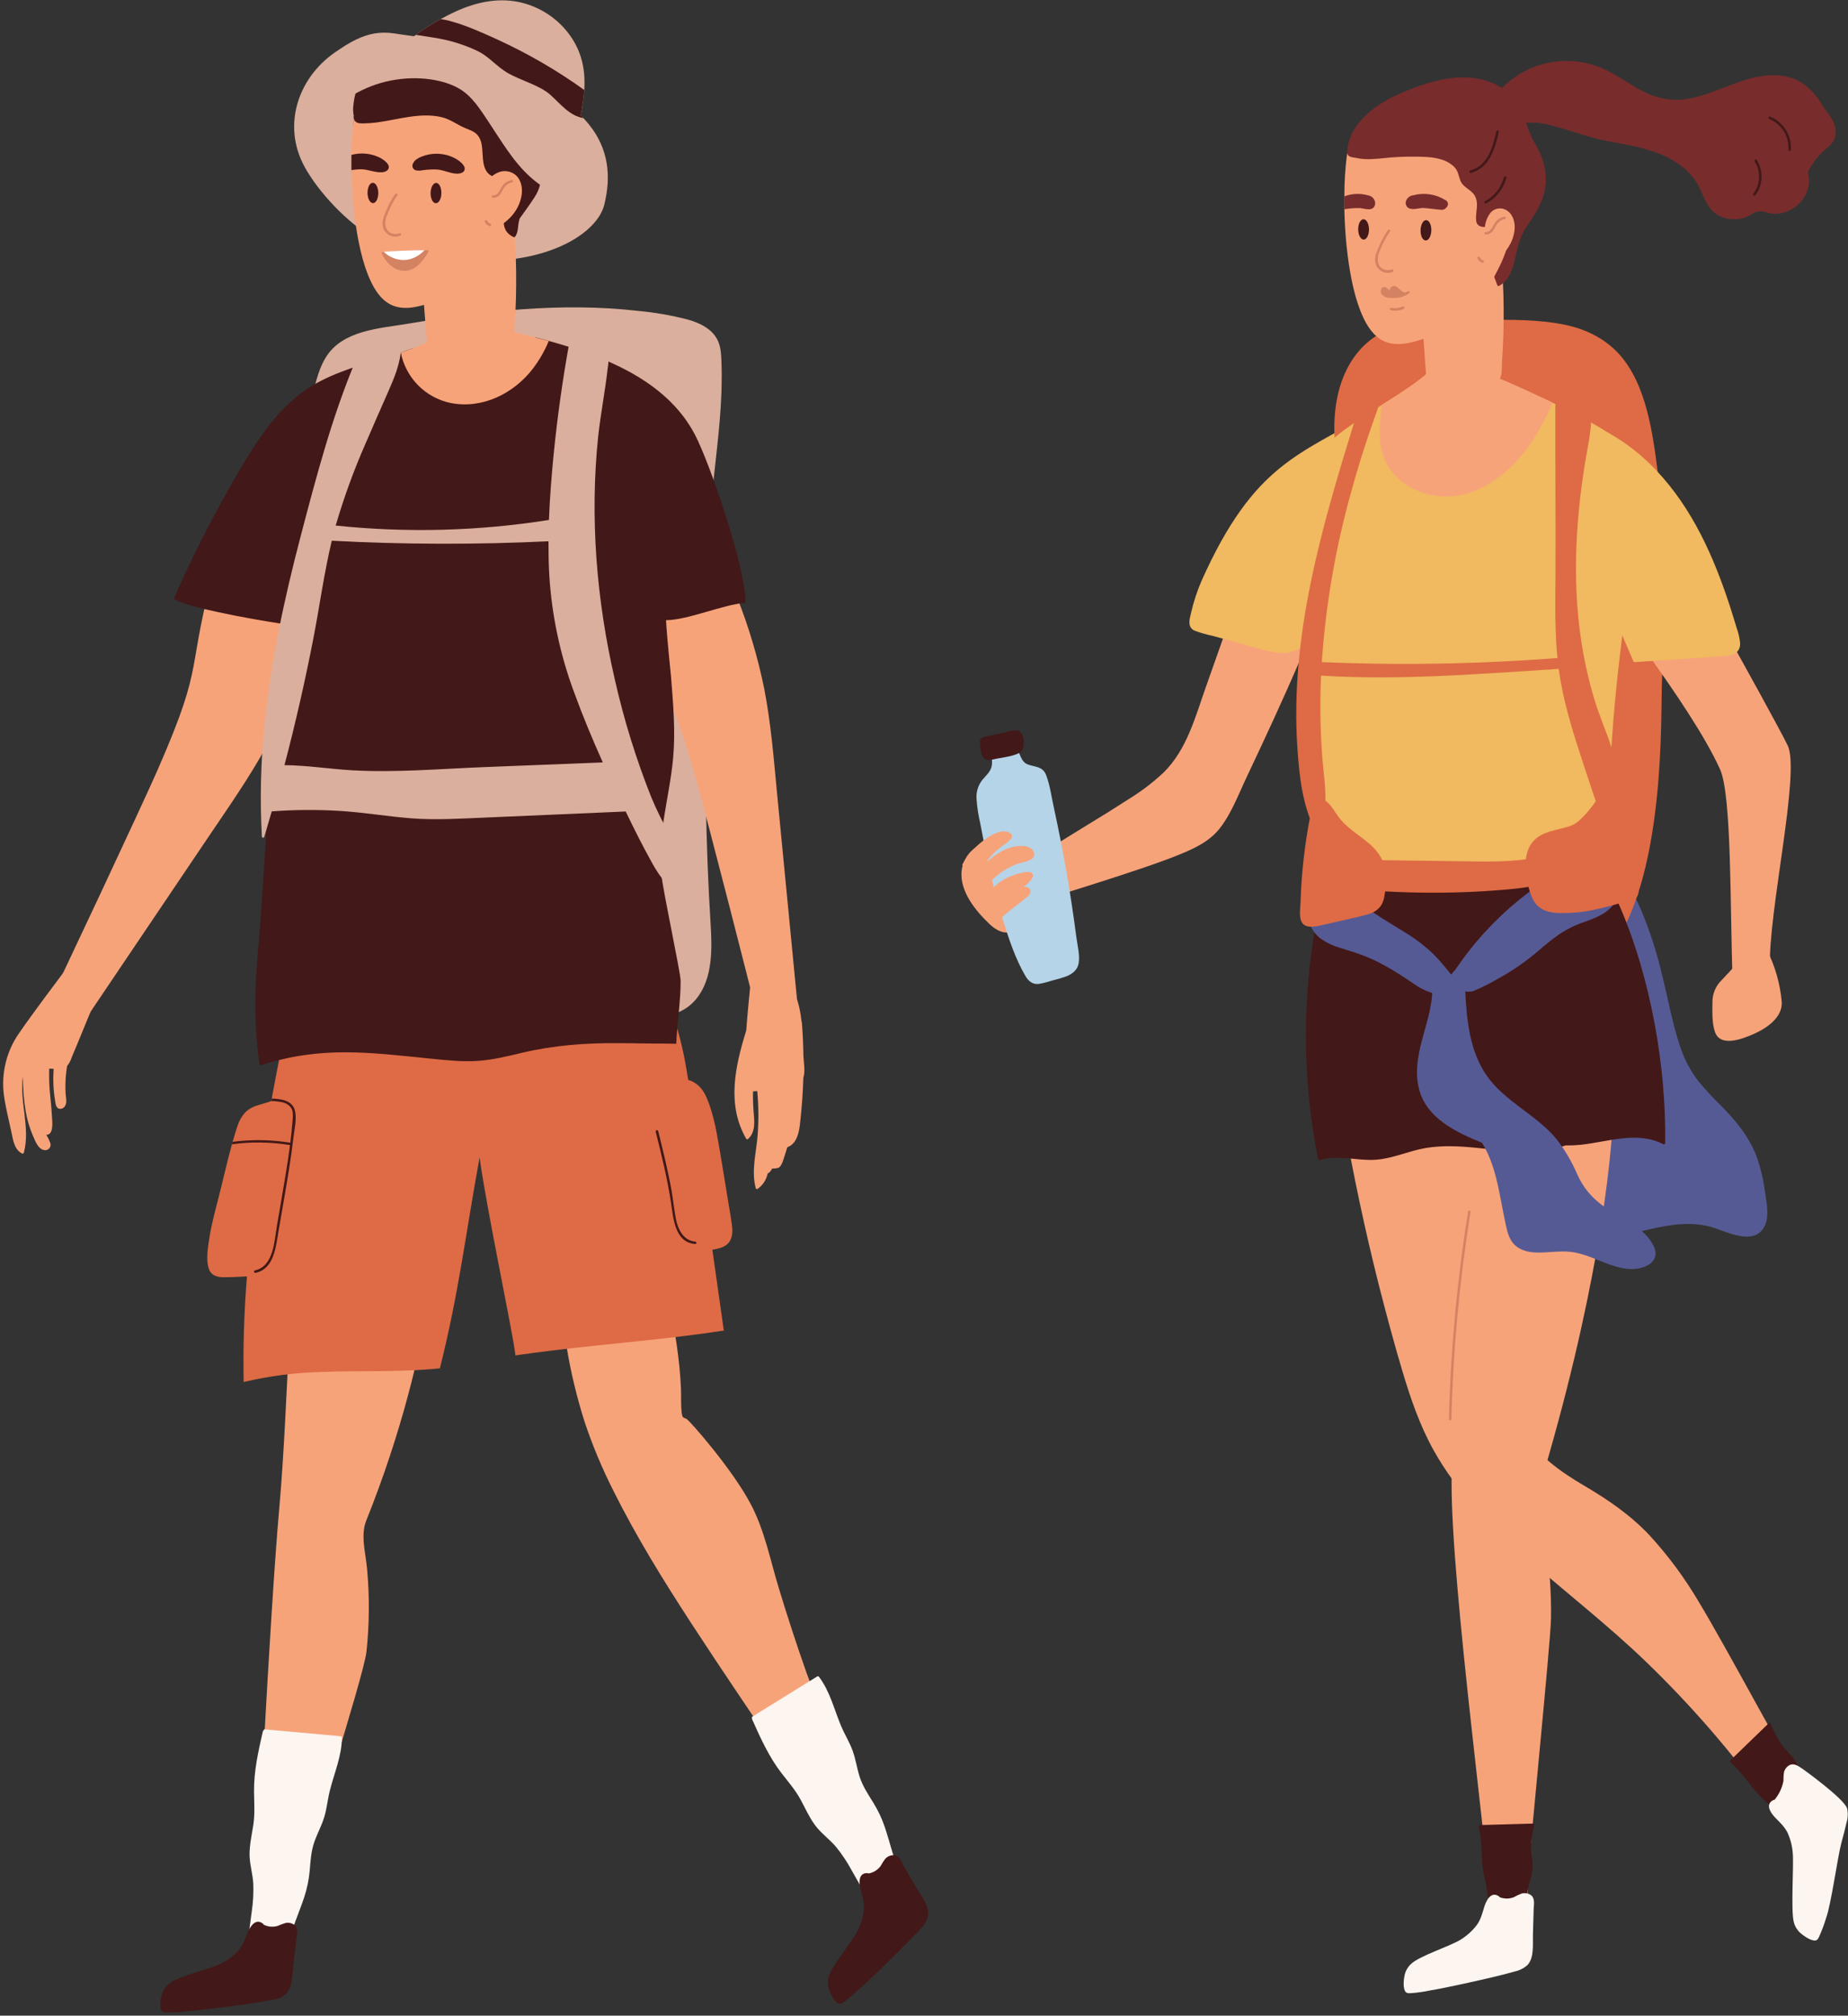 <svg width="266" height="290" viewBox="0 0 266 290" fill="none" xmlns="http://www.w3.org/2000/svg">
<rect x="0" y="0" width="266" height="290" fill="#333333" stroke="none"/>
<g clip-path="url(#clip0)">
<path d="M194.045 76.081C189.786 75.272 187.429 73.692 183.517 71.797C183.623 71.495 183.733 71.19 183.84 70.884C183.914 70.671 183.574 70.579 183.485 70.792L183.187 71.644L182.864 71.488C182.661 71.388 182.48 71.694 182.686 71.797C182.81 71.861 182.938 71.917 183.066 71.978L173.592 98.782C172.062 103.102 170.855 107.82 167.497 111.135C165.92 112.608 164.198 113.916 162.356 115.04C160.376 116.318 158.375 117.566 156.354 118.785C151.778 121.558 151.224 122.122 146.492 124.614C146.453 124.639 146.425 124.678 146.414 124.723C146.403 124.768 146.409 124.815 146.432 124.855C147.068 126.247 145.914 127.844 146.553 129.236C146.879 129.946 147.199 131.295 148.204 131.256C148.789 131.234 148.935 129.981 149.623 129.694C151.09 129.097 163.972 125.313 169.761 122.949C171.941 122.058 174.103 121.061 175.587 119.158C177.294 116.968 178.302 114.188 179.491 111.703C182.076 106.237 184.631 100.756 187.017 95.197C189.676 89.01 192.114 82.73 194.152 76.308C194.168 76.264 194.166 76.215 194.146 76.173C194.126 76.13 194.09 76.097 194.045 76.081V76.081Z" fill="#F7A37A"/>
<path d="M254.08 171.638C253.874 169.995 253.509 168.376 252.99 166.803C251.925 163.726 249.99 161.376 247.736 159.09C246.578 157.968 245.483 156.783 244.456 155.54C243.309 154.053 242.425 152.381 241.843 150.595C240.725 147.287 240.115 143.801 239.273 140.414C238.515 137.127 237.477 133.911 236.171 130.801C235.777 129.91 235.34 129.026 234.872 128.185C235.649 127.159 234.872 125.313 233.693 124.813C232.376 124.245 230.853 124.813 229.614 125.335C227.892 126.101 226.112 126.729 224.29 127.213C220.572 128.118 216.713 128.288 212.93 127.713C209.32 127.173 205.749 126.162 202.075 126.201C199.281 126.229 196.704 126.985 195.685 129.832C195.274 131.119 195.077 132.464 195.1 133.815C195.071 135.64 195.135 137.468 195.235 139.292C195.64 146.731 196.914 154.096 199.033 161.237C199.569 163.041 200.158 164.833 200.808 166.601C201.372 168.152 201.873 169.828 202.789 171.216C204.35 173.633 207.013 174.056 209.697 173.942C211.202 173.878 212.707 173.694 214.219 173.726C215.937 173.787 217.626 174.187 219.189 174.904C221.989 176.118 224.613 177.808 227.708 178.156C234.176 178.866 240.566 174.499 246.955 176.736C249.05 177.446 252.731 179.221 254.055 176.281C254.673 174.879 254.282 173.087 254.08 171.638Z" fill="#565A94"/>
<path d="M202.639 56.131C200.939 57.129 199.217 58.144 197.499 59.191L197.521 58.868C197.521 58.638 197.166 58.641 197.166 58.868L197.134 59.415C187.255 65.45 180.556 66.554 172.974 83.511C172.325 84.999 171.816 86.544 171.451 88.126C171.22 89.095 170.848 90.256 171.987 90.756C172.84 91.062 173.713 91.308 174.6 91.495L177.592 92.322C179.012 92.705 183.339 94.075 184.816 93.962C186.087 93.901 187.282 93.338 188.139 92.396C189.104 91.296 189.559 89.879 190.382 88.676C192.104 86.109 192.633 84.629 194.571 82.286C196.768 79.645 196.562 75.694 196.747 72.475C196.984 68.177 197.227 63.878 197.478 59.578C199.253 58.513 201.028 57.448 202.803 56.405C202.821 56.377 202.831 56.345 202.831 56.312C202.832 56.278 202.823 56.246 202.806 56.217C202.789 56.189 202.765 56.166 202.735 56.151C202.706 56.135 202.672 56.129 202.639 56.131Z" fill="#F1B960"/>
<path d="M238.975 70.898C238.542 67.349 238.155 63.739 237.357 60.249C236.647 57.203 235.582 54.144 233.654 51.659C231.56 48.982 228.582 47.424 225.291 46.735C221.464 45.933 217.435 46 213.548 46.025C211.333 46.044 209.118 46.117 206.903 46.245C204.954 46.355 202.98 46.476 201.092 46.994C197.833 47.885 195.348 50.157 193.85 53.15C192.193 56.469 191.891 60.21 192.132 63.859C192.249 65.634 192.487 67.384 192.743 69.138C191.252 74.214 192.775 80.107 194.273 85.084C195.522 89.24 196.633 93.433 197.503 97.685C198.341 101.768 198.841 105.896 199.566 109.996C200.197 113.546 201.106 117.128 203.016 120.223C204.848 123.183 207.553 125.416 210.492 127.22C212.086 128.199 213.743 129.062 215.412 129.903C217.187 130.791 218.962 131.724 220.854 132.246C224.304 133.183 227.378 132.072 229.7 129.406C232.021 126.74 232.185 136.57 233.771 133.467C239.927 121.398 238.965 100.987 239.256 97.16C239.575 92.9 239.834 88.64 239.863 84.381C239.856 79.872 239.559 75.369 238.975 70.898V70.898Z" fill="#DE6B45"/>
<path d="M232.071 157.766C226.077 158.923 220.09 160.106 214.113 161.315C214.134 160.584 214.156 159.853 214.18 159.122C214.18 158.898 213.825 158.827 213.825 159.054C213.8 159.832 213.779 160.609 213.754 161.39L211.624 161.812C211.408 161.859 211.464 162.21 211.684 162.167L213.729 161.759C213.278 176.143 208.948 198.972 208.937 213.402C208.937 228.623 214.329 267.852 214.741 276.428C214.75 276.476 214.775 276.519 214.813 276.549C214.851 276.579 214.898 276.594 214.947 276.592C216.079 276.432 217.222 276.3 218.347 276.112C218.926 276.016 219.437 275.896 219.7 275.349C220.027 274.678 219.86 273.727 219.867 272.981C219.867 272.009 219.898 271.037 219.959 270.067C220.168 266.184 223.154 236.745 223.25 232.883C223.323 228.941 223.007 225.002 222.306 221.122C221.901 218.794 220.886 216.305 221.546 214.119C229.451 187.939 232.163 167.758 232.273 157.979C232.273 157.876 232.185 157.741 232.071 157.766Z" fill="#F7A37A"/>
<path d="M258.914 255.744C257.931 254.853 248.851 237.618 244.513 230.451C242.49 227.015 240.111 223.803 237.413 220.867C234.659 217.956 231.489 215.783 228.056 213.767C224.506 211.673 221.279 209.401 219.135 205.801C217.19 202.536 216.2 198.794 215.55 195.078C214.812 190.846 215.5 159.459 214.946 154.748C214.666 152.363 211.812 163.367 211.17 161.049C210.683 159.296 210.179 157.031 208.22 156.434C207.212 156.118 206.09 156.143 205.046 156.111C203.736 156.076 202.423 156.083 201.113 156.136C199.074 156.221 197.042 156.417 195.025 156.725C195.575 155.618 196.197 154.542 196.8 153.474C196.823 153.433 196.829 153.386 196.817 153.341C196.805 153.296 196.776 153.257 196.736 153.233C196.696 153.21 196.649 153.203 196.603 153.214C196.558 153.225 196.519 153.253 196.495 153.293C195.831 154.443 195.167 155.597 194.589 156.793C194.195 156.853 193.8 156.91 193.41 156.981C193.183 157.02 193.279 157.364 193.502 157.336C193.8 157.283 194.102 157.237 194.404 157.19C194.351 157.301 194.294 157.411 194.244 157.521C193.978 158.117 193.737 158.72 193.534 159.338L193.492 159.473L193.46 159.285C193.421 159.058 193.08 159.154 193.105 159.377C193.154 159.668 193.208 159.956 193.257 160.247C193.129 160.799 192.894 161.321 192.565 161.784C192.423 161.961 192.672 162.217 192.814 162.036C193.05 161.72 193.244 161.375 193.392 161.01C194.791 169.056 196.489 177.035 198.486 184.946C199.551 189.117 200.666 193.274 201.898 197.395C203.051 201.247 204.365 205.067 206.321 208.592C209.732 214.74 214.748 219.784 219.994 224.378C225.585 229.273 231.453 233.824 236.817 238.978C243.417 245.328 249.424 252.267 254.765 259.709C254.825 259.79 254.967 259.847 255.045 259.748C256.529 257.849 256.742 257.234 258.854 256.07C258.888 256.062 258.92 256.044 258.944 256.019C258.968 255.993 258.985 255.961 258.991 255.927C258.998 255.892 258.994 255.856 258.98 255.824C258.966 255.791 258.944 255.763 258.914 255.744Z" fill="#F7A37A"/>
<path d="M215.87 36.49L204.51 38.489C204.468 37.868 204.425 37.25 204.379 36.632C204.379 36.405 204.024 36.384 204.045 36.632C204.091 37.275 204.138 37.921 204.18 38.563L203.183 38.737C202.973 38.776 203.051 39.121 203.264 39.092L204.208 38.925C204.627 44.918 205.049 50.911 205.472 56.905C205.471 56.931 205.476 56.958 205.487 56.982C205.497 57.006 205.513 57.027 205.533 57.044C205.552 57.062 205.575 57.074 205.601 57.082C205.626 57.089 205.652 57.09 205.678 57.086L213.154 55.389C213.75 55.255 214.347 55.127 214.929 54.985C215.244 54.959 215.544 54.835 215.784 54.63C216.281 54.055 216.139 52.699 216.196 51.982C216.56 46.898 216.517 41.794 216.065 36.718C216.072 36.689 216.072 36.659 216.065 36.631C216.058 36.602 216.044 36.576 216.025 36.554C216.006 36.532 215.982 36.514 215.955 36.503C215.928 36.492 215.899 36.488 215.87 36.49V36.49Z" fill="#F7A37A"/>
<path d="M233.161 130.432C231.247 126.016 223.427 116.943 221.091 116.524C218.415 116.027 215.547 116.62 212.874 116.879L192.64 118.899C192.423 118.92 192.416 119.275 192.64 119.254L192.995 119.218L192.973 119.311C187.69 134.567 186.571 150.956 189.732 166.789C189.738 166.811 189.748 166.832 189.762 166.85C189.776 166.869 189.793 166.884 189.813 166.895C189.833 166.907 189.855 166.915 189.878 166.918C189.9 166.921 189.923 166.919 189.945 166.913C192.604 166.09 195.309 167.041 198.011 166.857C200.495 166.686 202.774 165.579 205.206 165.17C210.069 164.35 214.947 165.731 219.817 165.71C221.699 165.734 223.57 165.424 225.344 164.794C226.026 164.809 226.709 164.783 227.389 164.716C231.368 164.329 235.589 162.657 239.419 164.62C239.446 164.635 239.476 164.642 239.506 164.642C239.537 164.642 239.567 164.633 239.593 164.618C239.62 164.603 239.642 164.581 239.657 164.554C239.673 164.528 239.681 164.498 239.682 164.467C239.852 153.513 237.584 140.616 233.161 130.432Z" fill="#421818"/>
<path d="M235.908 67.569C235.046 65.002 232.965 63.181 230.718 61.775C228.379 60.362 225.961 59.082 223.477 57.942L221.965 57.232C218.784 55.719 215.55 54.315 212.263 53.018C210.847 53.316 209.404 53.465 207.957 53.462C207.418 53.462 206.892 53.43 206.356 53.384L206.388 53.359C206.555 53.203 206.303 52.951 206.136 53.107C204.162 54.949 201.553 56.593 198.895 58.265C195.228 60.576 191.472 62.936 189.164 65.925C187.334 68.294 186.237 71.147 186.009 74.132C185.814 76.262 189.104 100.401 189.764 107.291C190.119 111.025 189.999 114.745 189.843 118.487C189.728 120.295 189.72 122.109 189.818 123.918C189.899 125.036 190.318 125.558 191.475 125.548C195.306 125.523 199.15 125.281 202.984 125.15L214.311 124.752L225.82 124.355C226.689 124.323 227.559 124.305 228.425 124.262C229.013 124.281 229.596 124.146 230.115 123.868C231.034 123.283 231.18 122.094 231.237 121.139C231.592 113.709 231.893 106.304 232.657 98.885C233.42 91.466 234.456 84.029 235.77 76.649C236.292 73.66 236.884 70.48 235.908 67.569Z" fill="#F1B960"/>
<path d="M221.965 57.221C218.784 55.709 215.55 54.304 212.263 53.008C210.847 53.306 209.404 53.455 207.957 53.451C207.418 53.451 206.892 53.419 206.356 53.373L206.388 53.348C206.555 53.192 206.303 52.94 206.136 53.096C204.163 54.939 201.553 56.582 198.895 58.254C198.852 58.588 198.813 58.925 198.777 59.262C198.582 61.144 198.451 63.096 198.912 64.942C199.622 67.782 201.859 69.851 204.567 70.813C211.021 73.11 217.105 68.683 220.541 63.483C221.675 61.716 222.662 59.859 223.491 57.931L221.965 57.221Z" fill="#F7A37A"/>
<path d="M220.836 262.587C220.843 262.561 220.844 262.534 220.839 262.507C220.833 262.48 220.822 262.455 220.806 262.434C220.789 262.412 220.768 262.395 220.744 262.382C220.719 262.37 220.693 262.364 220.665 262.364L213.033 262.577C213.005 262.577 212.976 262.585 212.951 262.599C212.926 262.613 212.905 262.633 212.889 262.657C212.874 262.681 212.864 262.709 212.861 262.738C212.858 262.766 212.863 262.795 212.874 262.822C212.868 262.849 212.868 262.876 212.874 262.903C213.452 265.264 213.072 267.671 213.648 270.003C214.223 272.335 214.336 274.682 214.528 277.046C214.493 277.062 214.464 277.089 214.446 277.122C214.427 277.156 214.421 277.195 214.426 277.233C214.432 277.271 214.449 277.306 214.477 277.333C214.504 277.36 214.54 277.378 214.578 277.383C214.663 277.521 214.933 277.493 214.904 277.301L217.29 276.591C217.9 276.41 218.624 276.293 219.171 275.942C220.236 275.257 219.703 273.812 219.774 272.747C219.884 271.178 220.694 269.698 220.591 268.114C220.538 267.255 220.332 266.425 220.364 265.559C220.432 264.556 220.59 263.562 220.836 262.587V262.587Z" fill="#421818"/>
<path d="M254.857 247.998C254.848 247.973 254.834 247.95 254.814 247.931C254.795 247.913 254.771 247.9 254.745 247.892C254.72 247.885 254.692 247.884 254.666 247.889C254.64 247.895 254.615 247.906 254.595 247.923L249.089 253.248C249.068 253.27 249.052 253.296 249.043 253.324C249.033 253.353 249.029 253.383 249.032 253.413C249.035 253.443 249.045 253.472 249.06 253.498C249.075 253.524 249.096 253.547 249.121 253.564C249.132 253.589 249.149 253.611 249.17 253.628C251.023 255.215 252.195 257.49 254.037 259.066C255.88 260.642 257.371 262.527 258.94 264.391C258.861 264.565 259.05 264.746 259.177 264.639C259.214 264.65 259.254 264.649 259.29 264.636C259.326 264.622 259.358 264.598 259.379 264.566C259.4 264.534 259.411 264.496 259.409 264.457C259.407 264.419 259.393 264.382 259.369 264.352L260.707 262.151C261.116 261.592 261.45 260.982 261.701 260.337C262.056 259.052 260.807 258.207 260.228 257.266C259.358 255.875 259.067 254.072 258.034 252.829C257.474 252.148 256.824 251.59 256.32 250.841C255.753 249.936 255.264 248.985 254.857 247.998V247.998Z" fill="#421818"/>
<path d="M220.428 272.708C220.226 272.548 219.988 272.441 219.735 272.395C219.481 272.349 219.221 272.366 218.976 272.445C218.608 272.587 218.252 272.756 217.911 272.953C217.251 273.214 216.516 273.214 215.855 272.953C215.842 272.913 215.818 272.877 215.785 272.85C214.595 271.991 213.907 273.496 213.637 274.373C213.367 275.25 213.143 276.148 212.607 276.907C211.991 277.728 211.232 278.431 210.367 278.984C208.983 279.928 204.265 281.394 203.073 282.587C202.64 282.999 202.334 283.526 202.192 284.106C202.054 284.717 201.94 285.746 202.192 286.368C202.341 286.723 202.597 286.779 202.952 286.772C203.966 286.705 204.973 286.564 205.966 286.35C208.007 286.027 213.136 284.873 215.131 284.394C216.09 284.167 217.048 283.925 217.996 283.652C218.678 283.509 219.312 283.195 219.838 282.74C220.864 281.693 220.605 279.733 220.648 278.324L220.758 274.614C220.776 274.028 220.967 273.194 220.428 272.708Z" fill="#FDF5F0"/>
<path d="M238.123 179.497C236.852 176.519 233.178 175.177 230.711 173.463C229.083 172.311 227.803 170.734 227.009 168.905C226.233 167.104 225.23 165.41 224.023 163.864C221.095 160.314 216.512 158.465 213.914 154.635C211.542 151.131 211.113 146.779 210.911 142.626C211.311 142.715 211.728 142.693 212.117 142.562C213.217 142.109 214.285 141.581 215.312 140.982C217.537 139.796 219.622 138.363 221.528 136.712C222.478 135.881 223.469 135.099 224.499 134.369C225.688 133.602 226.971 132.99 228.315 132.548C230.197 131.88 232.195 131.011 232.848 128.955C232.855 128.929 232.856 128.902 232.851 128.875C232.846 128.848 232.835 128.823 232.818 128.802C232.802 128.78 232.78 128.763 232.756 128.75C232.732 128.738 232.705 128.732 232.678 128.732C231.181 128.617 229.71 128.281 228.312 127.734C227.574 127.439 226.861 127.082 226.182 126.669C225.713 126.389 225.209 125.878 224.684 125.722C223.775 125.459 222.635 126.566 221.954 127.024C220.857 127.763 219.796 128.551 218.759 129.378C215.178 132.281 212.049 135.701 209.476 139.527C209.244 139.724 209.052 139.966 208.912 140.237C208.067 139.239 207.265 138.203 206.335 137.276C205.038 136.046 203.61 134.964 202.075 134.049C199.338 132.328 196.346 130.762 194.266 128.249C194.312 128.134 194.349 128.015 194.376 127.894C194.384 127.857 194.38 127.817 194.366 127.782C194.351 127.746 194.326 127.716 194.294 127.695C194.331 127.686 194.363 127.665 194.386 127.636C194.41 127.606 194.422 127.57 194.422 127.532C194.408 126.76 194.111 126.019 193.588 125.451C193.064 124.883 192.35 124.527 191.582 124.451C189.967 124.284 188.767 125.59 188.632 127.127C188.586 127.572 188.642 128.022 188.795 128.443C188.948 128.863 189.195 129.244 189.516 129.555C189.285 129.784 189.078 130.035 188.898 130.304C187.833 131.898 188.611 133.854 189.992 134.962C190.916 135.635 191.959 136.129 193.066 136.417C194.379 136.832 195.685 137.234 196.97 137.77C199.434 138.81 201.585 140.254 203.775 141.724C204.507 142.226 205.311 142.611 206.161 142.867C205.902 147.482 203.076 151.926 204.237 156.619C205.302 160.907 209.611 162.895 213.335 164.428C213.639 164.937 213.916 165.46 214.166 165.997C215.11 168.074 215.586 170.325 216.015 172.55C216.214 173.58 216.402 174.613 216.622 175.639C216.828 176.611 217.002 177.666 217.545 178.518C218.276 179.668 219.533 180.101 220.836 180.19C222.586 180.307 224.332 179.906 226.079 180.108C228.045 180.332 229.842 181.276 231.68 181.929C233.217 182.472 234.9 182.866 236.494 182.327C237.797 181.925 238.712 180.878 238.123 179.497ZM193.85 127.72C193.669 127.472 193.495 127.22 193.332 126.953C193.215 126.758 192.906 126.953 193.027 127.131C193.147 127.308 193.3 127.56 193.442 127.766C192.116 127.927 190.863 128.464 189.832 129.314C189.547 129.079 189.323 128.779 189.178 128.439C189.033 128.099 188.973 127.73 189.001 127.362C189.04 126.034 189.977 124.777 191.394 124.823C192.107 124.851 192.783 125.15 193.283 125.66C193.783 126.169 194.07 126.85 194.085 127.564C194.083 127.592 194.089 127.62 194.102 127.645C194.115 127.67 194.135 127.691 194.159 127.706L193.85 127.72Z" fill="#565A94"/>
<path d="M257.704 253.898C257.467 253.997 257.259 254.154 257.097 254.353C256.934 254.552 256.824 254.788 256.774 255.041C256.723 255.43 256.701 255.823 256.71 256.216C256.52 257.227 256.071 258.173 255.408 258.96C255.369 258.946 255.326 258.946 255.287 258.96C253.959 259.584 254.932 260.916 255.585 261.572C256.238 262.229 256.898 262.857 257.31 263.702C257.731 264.638 257.982 265.642 258.052 266.666C258.212 268.338 257.743 274.966 258.212 276.584C258.364 277.162 258.68 277.683 259.121 278.086C259.589 278.501 260.438 279.101 261.098 279.183C261.495 279.236 261.655 279.027 261.808 278.714C262.23 277.794 262.585 276.845 262.873 275.874C263.583 273.929 264.513 267.089 265.056 265.108C265.315 264.156 265.567 263.202 265.784 262.24C265.988 261.574 266.018 260.868 265.872 260.188C265.446 258.768 259.511 254.526 259.511 254.526C259.028 254.228 258.389 253.66 257.704 253.898Z" fill="#FDF5F0"/>
<path d="M229.426 100.394C228.798 98.281 228.287 96.135 227.896 93.965C226.249 84.895 226.697 75.73 228.127 66.71C228.386 65.08 229.121 61.864 229.064 59.511L229.007 59.489C227.304 58.847 225.578 58.247 223.896 57.544C223.828 60.309 223.945 75.84 223.896 83.074C223.86 87.164 223.789 91.267 224.251 95.342C224.687 99.247 225.71 103.053 226.902 106.801C228.322 111.267 229.842 115.704 231.318 120.152C231.325 120.199 231.35 120.242 231.388 120.27C231.426 120.299 231.474 120.311 231.521 120.305C231.568 120.298 231.61 120.273 231.639 120.235C231.668 120.197 231.68 120.149 231.673 120.102C231.879 117.712 232.085 115.323 232.291 112.935C232.483 110.71 232.404 108.718 231.645 106.588C230.885 104.522 230.051 102.499 229.426 100.394Z" fill="#DE6B45"/>
<path d="M194.511 70.686C195.646 66.546 196.974 62.464 198.447 58.432C197.354 59.184 196.208 59.856 195.018 60.444C190.293 75.709 185.65 91.431 186.744 107.571C187.028 111.739 187.482 116.166 189.527 119.886C189.543 119.913 189.565 119.936 189.593 119.951C189.62 119.967 189.651 119.975 189.683 119.975C189.714 119.975 189.745 119.967 189.773 119.951C189.8 119.936 189.823 119.913 189.839 119.886C191.429 116.371 190.595 112.431 190.315 108.739C190.004 104.515 189.968 100.274 190.208 96.045C190.739 87.463 192.181 78.962 194.511 70.686V70.686Z" fill="#DE6B45"/>
<path d="M224.822 94.622C213.019 95.558 201.17 95.759 189.342 95.225V94.668C189.342 94.621 189.323 94.576 189.29 94.542C189.257 94.509 189.212 94.49 189.164 94.49C189.117 94.49 189.072 94.509 189.039 94.542C189.006 94.576 188.987 94.621 188.987 94.668C188.955 94.663 188.922 94.668 188.892 94.68C188.862 94.693 188.836 94.713 188.817 94.739L187.315 96.734C187.226 96.851 187.35 96.99 187.471 97C199.895 98.09 212.394 96.979 224.804 96.205C224.851 96.204 224.896 96.185 224.929 96.152C224.962 96.119 224.981 96.074 224.982 96.028C224.982 95.616 224.982 95.204 225 94.796C224.999 94.749 224.98 94.705 224.946 94.672C224.913 94.64 224.869 94.622 224.822 94.622Z" fill="#DE6B45"/>
<path d="M235.894 126.641C235.924 125.564 235.857 124.486 235.692 123.421C235.406 121.411 234.593 119.513 233.335 117.919L233.186 117.752C232.865 117.81 232.535 117.795 232.221 117.708C231.907 117.62 231.616 117.463 231.372 117.248C230.882 116.84 230.495 115.257 229.898 114.99C229.082 116.172 227.527 118.27 226.164 118.782C224.581 119.378 222.721 119.452 221.319 120.464C220.275 121.213 219.782 122.36 219.629 123.627C216.541 124.049 213.378 123.954 210.261 123.911L198.983 123.758C198.459 122.736 197.714 121.843 196.8 121.146C195.512 120.081 194.049 119.19 192.959 117.901C191.947 116.705 191.301 114.863 189.541 114.738C189.541 114.682 189.566 114.625 189.58 114.568C189.633 114.348 189.289 114.252 189.225 114.476C188.277 118.503 187.652 122.599 187.354 126.726C187.283 127.753 187.231 128.781 187.198 129.811C187.173 130.624 186.985 131.682 187.276 132.463C187.766 133.783 189.495 133.275 190.499 133.045C192.537 132.576 194.592 132.15 196.619 131.625C198.039 131.27 198.958 130.56 199.246 129.076C199.296 128.81 199.342 128.529 199.381 128.245C203.404 128.468 207.442 128.495 211.496 128.327C213.683 128.231 215.87 128.086 218.049 127.862C218.706 127.794 219.359 127.709 220.005 127.596C220.138 128.094 220.302 128.584 220.495 129.062C221.123 130.609 222.376 131.224 223.988 131.341C226.091 131.439 228.198 131.228 230.239 130.712C231.325 130.467 232.401 130.173 233.473 129.86C234.183 129.658 235.355 129.591 235.699 128.87C235.976 128.299 235.88 127.269 235.894 126.641Z" fill="#DE6B45"/>
<path d="M220.995 20.722C220.384 19.701 219.929 18.594 219.647 17.439C219.448 16.556 219.097 15.716 218.61 14.954C217.609 13.532 216.2 12.448 214.57 11.844C210.375 10.204 205.696 11.681 201.759 13.346C197.89 14.979 193.651 18.046 193.896 22.682C193.864 22.697 193.837 22.721 193.819 22.752C193.8 22.783 193.792 22.818 193.794 22.854C193.796 22.89 193.809 22.924 193.832 22.952C193.854 22.98 193.884 23.001 193.918 23.012C193.918 23.076 193.918 23.136 193.935 23.203C193.964 23.427 194.319 23.427 194.29 23.203V23.104C198.972 24.3 203.459 26.679 207.474 29.323C209.579 30.664 211.35 32.468 212.65 34.598C213.86 36.618 214.698 38.83 215.525 41.027C215.533 41.053 215.546 41.077 215.564 41.097C215.582 41.117 215.604 41.133 215.629 41.144C215.654 41.154 215.681 41.158 215.708 41.157C215.735 41.155 215.761 41.147 215.784 41.133C217.158 40.342 217.676 38.904 218.031 37.438C218.227 36.639 218.386 35.83 218.599 35.042C218.941 33.961 219.457 32.943 220.126 32.028C221.326 30.285 222.302 28.617 222.472 26.462C222.639 24.375 222.039 22.497 220.995 20.722Z" fill="#782C2C"/>
<path d="M217.712 32.568C217.379 34.339 216.849 36.068 216.132 37.722C215.34 39.397 214.456 41.026 213.484 42.603C211.954 45.191 208.912 47.3 206.193 48.283C202.782 49.539 199.856 50.413 197.602 47.857C194.816 44.708 193.669 36.892 193.509 30.236C193.509 30.182 193.509 30.129 193.509 30.079C193.509 29.48 193.509 28.89 193.509 28.305V28.234C193.5 26.18 193.632 24.128 193.903 22.092C197.453 20.672 200.535 19.192 204.152 17.918L205.66 17.389L206.527 17.158C206.67 17.187 206.814 17.208 206.96 17.222C209.214 17.41 211.449 17.789 213.64 18.355C215.387 18.83 217.048 19.59 218.741 20.218C218.781 20.655 218.812 21.091 218.834 21.517C219.001 25.248 218.457 28.947 217.712 32.568Z" fill="#F7A37A"/>
<path d="M197.052 32.997C197.052 33.807 196.719 34.467 196.289 34.471C195.86 34.474 195.508 33.821 195.498 33.015C195.487 32.209 195.831 31.546 196.261 31.542C196.69 31.538 197.042 32.188 197.052 32.997Z" fill="#421818"/>
<path d="M206.026 33.157C206.005 33.966 205.643 34.612 205.213 34.602C204.783 34.591 204.453 33.927 204.475 33.118C204.496 32.309 204.858 31.663 205.284 31.673C205.71 31.684 206.044 32.348 206.026 33.157Z" fill="#421818"/>
<path d="M197.94 37.619C197.854 36.838 198.216 36.082 198.525 35.386C198.861 34.581 199.284 33.815 199.785 33.1C199.92 32.919 200.219 33.1 200.084 33.292C199.491 34.139 199.004 35.056 198.635 36.022C198.37 36.539 198.27 37.125 198.348 37.701C198.543 38.67 199.459 39.078 200.375 38.766C200.591 38.691 200.666 39.036 200.453 39.121C200.19 39.228 199.906 39.273 199.623 39.251C199.34 39.23 199.065 39.143 198.822 38.997C198.578 38.852 198.371 38.651 198.218 38.412C198.065 38.173 197.97 37.902 197.94 37.619Z" fill="#D38262"/>
<path d="M249.398 141.579C249.007 130.457 249.284 114.43 247.577 110.67C243.203 101.026 230.537 85.886 230.165 83.273C230.133 83.046 234.329 75.666 236.508 73.603C236.59 73.525 238.109 72.538 238.17 72.631C238.17 72.631 254.836 102.197 257.314 107.241C259.195 111.068 254.474 131.313 254.765 139.236C253.065 140.12 251.023 140.57 249.398 141.579Z" fill="#F7A37A"/>
<path d="M201.926 44.09C201.407 44.327 200.827 44.393 200.268 44.279C200.221 44.269 200.172 44.278 200.132 44.304C200.092 44.331 200.064 44.372 200.054 44.419C200.044 44.466 200.053 44.515 200.079 44.555C200.106 44.596 200.147 44.624 200.194 44.634C200.814 44.764 201.46 44.695 202.04 44.438C202.253 44.336 202.136 43.998 201.926 44.09Z" fill="#D38262"/>
<path d="M220.517 23.711C220.289 22.476 219.565 21.368 218.915 20.317C218.405 19.398 217.706 18.597 216.864 17.967C214.887 16.64 211.894 16.633 209.597 16.721C206.53 16.838 203.637 17.754 200.673 18.464C199.089 18.834 197.482 19.095 195.863 19.245C195.121 20.03 194.514 21.102 193.889 21.965C193.999 22.674 194.716 22.61 195.341 22.745C196.623 23.026 197.943 22.873 199.246 22.745C200.611 22.599 201.984 22.53 203.357 22.54C204.72 22.54 206.136 22.54 207.45 22.941C208.147 23.141 208.787 23.506 209.313 24.006C209.903 24.602 209.927 25.266 210.208 25.99C210.595 26.991 211.766 27.261 212.277 28.159C212.948 29.337 212.313 30.59 212.487 31.822C212.583 32.511 213.25 32.72 213.875 32.639C214.433 32.537 214.955 32.292 215.39 31.929C215.617 32.044 215.823 32.195 216.001 32.376C216.225 32.603 216.399 32.912 216.711 33.065C217.226 33.331 217.758 33.065 218.174 32.738C218.62 32.4 218.954 31.934 219.131 31.403C219.308 30.871 219.319 30.298 219.164 29.76C219.814 29.05 220.105 28.045 220.318 27.122C220.618 26.011 220.686 24.85 220.517 23.711V23.711Z" fill="#782C2C"/>
<path d="M216.672 30.157C216.278 29.967 215.827 29.928 215.407 30.049C214.986 30.171 214.625 30.443 214.393 30.814C213.46 32.234 213.594 33.764 214.297 34.751L213.36 38.081C213.353 38.111 213.355 38.143 213.365 38.173C213.374 38.203 213.392 38.23 213.415 38.251C213.439 38.272 213.467 38.286 213.498 38.293C213.529 38.299 213.561 38.297 213.591 38.287C215.909 37.531 217.851 35.401 218.021 32.898C218.088 31.833 217.701 30.644 216.672 30.157Z" fill="#F7A37A"/>
<path d="M216.505 31.18C216.008 31.281 215.564 31.557 215.252 31.957C214.847 32.475 214.666 33.42 213.832 33.377C213.601 33.377 213.626 33.732 213.853 33.732C214.073 33.735 214.289 33.681 214.482 33.575C214.674 33.469 214.835 33.316 214.95 33.129C215.163 32.834 215.28 32.479 215.504 32.191C215.779 31.843 216.169 31.604 216.605 31.517C216.842 31.464 216.729 31.127 216.505 31.18Z" fill="#D38262"/>
<path d="M213.459 37.449C213.357 37.42 213.263 37.368 213.185 37.296C213.107 37.225 213.046 37.136 213.009 37.037C212.923 36.828 212.586 36.941 212.671 37.154C212.731 37.309 212.827 37.448 212.95 37.56C213.073 37.671 213.221 37.752 213.381 37.797C213.612 37.857 213.679 37.509 213.459 37.449Z" fill="#D38262"/>
<path d="M263.881 17.503C263.546 16.831 263.122 16.207 262.62 15.649C261.293 13.253 259.426 11.265 256.472 10.896C251.95 10.328 247.974 13.094 243.718 14.059C241.422 14.624 239.002 14.365 236.877 13.328C235.031 12.441 233.381 11.198 231.553 10.261C229.975 9.434 228.245 8.939 226.468 8.804C224.692 8.67 222.907 8.9 221.223 9.48C219.38 10.113 217.706 11.159 216.331 12.54C215 13.878 213.676 15.735 211.784 16.182C211.735 16.026 211.697 15.867 211.67 15.706C211.635 15.483 211.294 15.575 211.315 15.799C211.339 15.95 211.374 16.099 211.418 16.246C211.209 16.279 210.998 16.295 210.786 16.292C210.559 16.292 210.559 16.647 210.786 16.647C211.037 16.65 211.288 16.631 211.535 16.59C211.825 17.288 212.333 17.873 212.983 18.257C213.634 18.641 214.391 18.804 215.142 18.72C216.292 18.617 217.353 18.12 218.465 17.847C220.002 17.523 221.595 17.575 223.108 18C225.77 18.649 228.298 19.686 230.995 20.225C233.48 20.719 236.011 21.067 238.393 21.947C240.629 22.774 242.82 24.105 244.137 26.146C245.28 27.921 245.457 30.076 247.537 31.081C248.256 31.43 249.053 31.592 249.851 31.55C250.65 31.508 251.424 31.263 252.102 30.839C252.398 30.624 252.741 30.484 253.103 30.43C253.464 30.376 253.834 30.411 254.179 30.53C254.575 30.658 254.985 30.736 255.4 30.765C256.273 30.783 257.134 30.557 257.885 30.111C259.532 29.164 260.604 27.364 260.349 25.447C260.317 25.209 260.278 24.975 260.235 24.737C260.846 23.51 261.69 22.414 262.72 21.51C263.348 20.985 263.952 20.513 264.14 19.682C264.302 18.947 264.21 18.179 263.881 17.503V17.503Z" fill="#782C2C"/>
<path d="M249.973 90.344C249.664 89.315 249.348 88.289 249.018 87.267C246.714 80.167 243.608 73.167 238.422 67.693C236.371 65.507 233.996 63.651 231.379 62.191C231.24 62.491 231.034 62.755 230.775 62.961C230.323 65.68 229.875 68.402 229.43 71.126C228.997 73.756 228.248 76.571 228.66 79.244C229.071 81.917 230.502 84.452 231.556 86.894C232.739 89.656 233.93 92.416 235.127 95.176C235.142 95.203 235.164 95.226 235.191 95.242C235.218 95.258 235.249 95.265 235.28 95.264C239.593 94.97 243.906 94.693 248.219 94.388C249.444 94.299 250.512 93.933 250.473 92.513C250.399 91.772 250.231 91.043 249.973 90.344V90.344Z" fill="#F1B960"/>
<path d="M211.315 174.308C209.728 184.193 208.806 194.174 208.557 204.183C208.557 204.41 208.912 204.41 208.912 204.183C209.16 194.206 210.078 184.257 211.66 174.404C211.695 174.18 211.351 174.084 211.315 174.308Z" fill="#D38262"/>
<path d="M208.142 28.83C208.121 28.811 208.098 28.795 208.074 28.78C208.062 28.777 208.048 28.777 208.035 28.78C207.351 28.356 206.587 28.076 205.79 27.959C204.993 27.842 204.181 27.889 203.403 28.099C203.185 28.124 202.978 28.207 202.803 28.339C202.628 28.471 202.492 28.648 202.409 28.851C202.333 29.029 202.318 29.226 202.364 29.413C202.411 29.6 202.518 29.767 202.668 29.888C203.194 30.243 204.07 29.984 204.628 29.927C205.086 29.881 207.02 30.168 207.528 30.189C208.156 30.193 208.799 29.334 208.142 28.83Z" fill="#782C2C"/>
<path d="M197.865 28.876C197.792 28.676 197.667 28.5 197.503 28.365C197.339 28.23 197.141 28.142 196.931 28.109C195.799 27.783 194.592 27.836 193.492 28.258V28.329C193.492 28.904 193.492 29.494 193.492 30.104C194.253 29.977 195.024 29.921 195.796 29.937C196.314 29.998 197.137 30.292 197.624 29.937C197.773 29.81 197.877 29.638 197.921 29.447C197.964 29.256 197.945 29.055 197.865 28.876Z" fill="#782C2C"/>
<path d="M152.495 125.707C152.3 124.642 152.051 123.577 151.76 122.548C151.754 122.521 151.741 122.497 151.722 122.477C151.704 122.457 151.68 122.442 151.654 122.434C151.662 122.4 151.66 122.365 151.649 122.332C151.638 122.299 151.618 122.27 151.59 122.248C151.563 122.226 151.531 122.212 151.496 122.208C151.461 122.204 151.426 122.21 151.395 122.225C149.57 123.19 147.909 122.552 146.45 121.309C145.669 120.645 144.82 119.95 143.727 120.077C142.428 120.23 141.086 121.327 140.128 122.157C139.638 122.556 139.233 123.048 138.936 123.605C138.64 124.162 138.458 124.773 138.402 125.402C138.182 128.313 140.433 131.043 142.41 132.928C143.188 133.669 144.217 134.347 145.346 134.12C145.995 133.925 146.591 133.586 147.092 133.13L149.382 131.355L151.807 129.481C152.236 129.151 152.786 128.863 152.847 128.27C152.91 127.482 152.637 126.47 152.495 125.707Z" fill="#F7A37A"/>
<path d="M147.66 130.418C147.486 130.418 147.305 130.418 147.142 130.439C148.505 129.779 149.698 128.814 149.02 127.539C148.601 126.748 147.465 126.79 146.709 126.829H146.613C147.128 126.456 147.976 125.839 147.557 125.125C147.46 124.975 147.33 124.848 147.177 124.754C147.024 124.66 146.852 124.601 146.674 124.582C146.751 124.464 146.802 124.331 146.823 124.192C146.843 124.052 146.834 123.91 146.794 123.775C146.754 123.64 146.685 123.515 146.592 123.409C146.499 123.303 146.384 123.219 146.255 123.162C145.232 122.64 143.692 122.96 142.652 123.269C142.187 123.407 141.735 123.586 141.303 123.805C141.271 123.695 141.235 123.585 141.21 123.471C141.161 123.251 140.82 123.343 140.855 123.567C140.884 123.705 140.926 123.84 140.965 123.975C140.209 124.4 139.522 124.938 138.928 125.569C138.772 125.732 139.02 125.984 139.18 125.818C139.735 125.229 140.373 124.725 141.076 124.323C141.308 124.953 141.591 125.563 141.92 126.148L141.338 126.524C141.303 126.55 141.278 126.588 141.269 126.631C141.26 126.674 141.267 126.719 141.289 126.757C141.311 126.795 141.347 126.823 141.388 126.836C141.43 126.85 141.476 126.847 141.516 126.829C141.718 126.723 141.92 126.623 142.123 126.524C142.41 127.056 142.701 127.589 142.943 128.146C143.688 129.861 143.983 131.724 144.27 133.556C144.284 133.601 144.314 133.64 144.355 133.663C144.396 133.686 144.445 133.692 144.49 133.68C145.489 133.351 146.455 132.931 147.376 132.424C147.859 132.154 148.878 131.696 148.796 130.982C148.771 130.39 148.104 130.418 147.66 130.418Z" fill="#F7A37A"/>
<path d="M252.39 148.781C254.247 147.965 256.622 146.399 256.462 144.11C256.232 141.571 255.532 139.098 254.399 136.815C254.424 136.798 254.445 136.776 254.459 136.749C254.473 136.723 254.48 136.694 254.48 136.664C254.48 136.634 254.473 136.605 254.459 136.578C254.445 136.552 254.424 136.529 254.399 136.513C253.334 135.924 252.27 136.481 251.471 137.223C250.179 138.43 248.986 139.772 247.769 141.06C247.35 141.478 247.02 141.977 246.8 142.526C246.58 143.075 246.473 143.664 246.487 144.255C246.466 145.569 246.419 147.095 246.813 148.355C247.541 150.776 250.818 149.459 252.39 148.781Z" fill="#F7A37A"/>
<path d="M148.051 110.024C146.858 109.645 146.901 108.324 146.233 107.54C145.353 107.696 144.458 107.816 143.564 108.051C143.241 108.132 142.932 108.232 142.623 108.328C142.751 108.836 142.807 109.359 142.79 109.882C142.719 110.947 142.023 111.448 141.388 112.215C140.799 112.969 140.504 113.911 140.557 114.866C140.634 116.055 140.811 117.236 141.086 118.395C141.377 119.95 141.679 121.504 142.002 123.056C142.634 126.094 143.354 129.119 144.277 132.086C145.144 134.877 146.105 137.883 147.596 140.414C148.029 141.153 148.619 141.664 149.517 141.561C150.168 141.446 150.81 141.284 151.437 141.075C152.131 140.914 152.815 140.714 153.486 140.475C154.355 140.12 155.09 139.562 155.26 138.597C155.459 137.418 155.087 136.034 154.934 134.866C154.129 128.64 153.057 122.457 151.718 116.318C151.363 114.753 151.157 113.028 150.585 111.53C150.113 110.301 149.148 110.376 148.051 110.024Z" fill="#B5D4E8"/>
<path d="M146.9 105.331C146.357 104.838 145.516 105.158 144.902 105.296C144.288 105.434 143.731 105.566 143.145 105.704C142.559 105.843 141.885 105.889 141.391 106.137C141.274 106.189 141.178 106.278 141.118 106.391C141.058 106.503 141.038 106.633 141.061 106.758C141.093 107.468 141.143 108.533 141.611 109.055C142.08 109.577 142.928 109.243 143.493 109.144C144.476 108.974 145.672 108.81 146.585 108.391C147.206 108.107 147.348 107.536 147.348 106.89C147.348 106.379 147.305 105.704 146.9 105.331Z" fill="#421818"/>
<path d="M148.821 122.662C148.42 121.458 146.624 121.632 145.683 121.87C144.114 122.271 142.794 123.29 141.651 124.397C142.374 123.367 143.26 122.46 144.274 121.714C144.75 121.359 146.493 120.333 145.208 119.754C144.061 119.236 142.542 120.202 141.658 120.848C140.393 121.792 139.33 122.981 138.534 124.344C138.512 124.381 138.506 124.425 138.517 124.466C138.527 124.507 138.554 124.543 138.591 124.564C138.628 124.586 138.671 124.592 138.713 124.581C138.754 124.571 138.789 124.544 138.811 124.507C138.903 124.348 139.01 124.195 139.109 124.042C139.585 124.639 140.036 125.249 140.476 125.871C140.486 125.906 140.507 125.937 140.536 125.959C140.891 126.463 141.234 126.975 141.566 127.493C141.463 127.624 141.363 127.756 141.264 127.894C141.164 128.032 141.424 128.221 141.541 128.054C142.69 126.449 144.26 125.194 146.077 124.426C146.787 124.124 147.639 124.046 148.324 123.695C148.525 123.62 148.688 123.471 148.781 123.278C148.873 123.086 148.888 122.865 148.821 122.662V122.662Z" fill="#F7A37A"/>
<path d="M147.38 127.571L147.433 127.532C147.813 127.248 149.322 125.988 148.395 125.533C147.976 125.324 147.203 125.533 146.777 125.647C144.912 126.063 143.256 127.129 142.105 128.654C142.073 128.655 142.043 128.667 142.019 128.687C141.995 128.708 141.979 128.736 141.974 128.767C141.974 128.792 141.974 128.821 141.974 128.845C141.903 128.948 141.828 129.048 141.761 129.154C141.693 129.261 141.789 129.385 141.903 129.385C141.863 129.81 141.889 130.239 141.981 130.656C142.055 131.011 142.194 131.646 142.517 131.884C142.639 132.069 142.821 132.207 143.032 132.275C143.242 132.343 143.47 132.338 143.678 132.26C144.07 132.064 144.43 131.808 144.743 131.501L146.29 130.269C146.805 129.861 147.355 129.47 147.838 129.041C147.962 128.961 148.069 128.857 148.153 128.735C148.236 128.613 148.295 128.475 148.324 128.331C148.363 127.752 147.856 127.585 147.38 127.571Z" fill="#F7A37A"/>
<path d="M202.657 41.932C202.657 41.932 202.352 42.046 202.302 42.085C201.653 42.142 201.202 41.02 200.528 41.148C200.38 41.189 200.251 41.276 200.157 41.397C200.064 41.518 200.012 41.666 200.009 41.819C199.761 41.513 199.431 41.212 199.086 41.307C198.87 41.368 198.774 41.662 198.749 41.872C198.732 41.982 198.745 42.096 198.786 42.2C198.827 42.304 198.895 42.395 198.983 42.465C198.995 42.468 199.007 42.468 199.019 42.465C199.374 42.859 200.006 42.876 200.517 42.876C201.357 42.907 202.184 42.658 202.867 42.166C202.898 42.139 202.917 42.1 202.919 42.058C202.921 42.016 202.907 41.976 202.879 41.944C202.852 41.913 202.813 41.895 202.771 41.892C202.729 41.89 202.689 41.904 202.657 41.932V41.932Z" fill="#D38262"/>
<path d="M215.387 18.894C214.883 21.141 214.162 23.864 211.631 24.52C211.584 24.533 211.544 24.563 211.519 24.605C211.495 24.647 211.488 24.697 211.5 24.744C211.512 24.791 211.543 24.831 211.585 24.856C211.626 24.881 211.676 24.888 211.724 24.875C214.389 24.165 215.195 21.379 215.728 19C215.784 18.766 215.44 18.67 215.387 18.894Z" fill="#421818"/>
<path d="M216.48 25.486C216.291 26.224 215.95 26.914 215.477 27.512C215.004 28.109 214.411 28.601 213.736 28.954C213.534 29.064 213.711 29.369 213.914 29.263C214.629 28.885 215.257 28.362 215.758 27.728C216.259 27.093 216.623 26.361 216.824 25.578C216.837 25.532 216.83 25.484 216.807 25.443C216.783 25.402 216.744 25.372 216.698 25.36C216.653 25.348 216.604 25.354 216.563 25.378C216.522 25.401 216.492 25.44 216.48 25.486V25.486Z" fill="#421818"/>
<path d="M254.761 16.771C254.552 16.683 254.46 17.027 254.669 17.126C255.536 17.478 256.27 18.095 256.763 18.89C257.257 19.685 257.486 20.616 257.417 21.549C257.417 21.78 257.772 21.776 257.772 21.549C257.842 20.537 257.588 19.527 257.047 18.668C256.506 17.809 255.705 17.145 254.761 16.771V16.771Z" fill="#421818"/>
<path d="M252.862 23.012C252.838 22.972 252.799 22.944 252.754 22.933C252.709 22.922 252.661 22.929 252.621 22.952C252.581 22.976 252.552 23.015 252.54 23.06C252.528 23.105 252.534 23.152 252.557 23.193C253.009 23.904 253.233 24.736 253.199 25.578C253.165 26.42 252.874 27.232 252.365 27.903C252.234 28.092 252.539 28.258 252.674 28.084C253.215 27.357 253.522 26.483 253.555 25.577C253.589 24.672 253.347 23.777 252.862 23.012V23.012Z" fill="#421818"/>
<path d="M103.845 52.07C103.81 51.055 103.771 50.001 103.348 49.06C102.574 47.338 100.76 46.476 99.039 45.986C96.666 45.369 94.246 44.948 91.804 44.726C80.75 43.459 69.59 44.754 58.674 46.582C54.578 47.267 49.26 47.509 46.867 51.463C45.671 53.444 45.267 55.812 44.737 58.034C44.148 60.604 43.557 63.173 42.963 65.741C42.745 66.215 42.625 66.728 42.608 67.249L40.946 74.484C40.897 74.704 41.237 74.8 41.301 74.576L42.721 68.399C42.876 69.137 43.154 69.844 43.541 70.49C44.823 72.645 46.793 74.221 47.67 76.635C48.546 79.049 48.547 81.679 48.362 84.207C48.163 86.851 47.815 89.489 47.503 92.123C46.166 103.397 44.482 114.62 42.452 125.793C41.933 128.647 41.389 131.495 40.819 134.337C40.581 135.53 40.247 136.733 40.109 137.94C40.016 138.692 40.155 139.36 40.794 139.846C41.433 140.332 42.345 140.425 43.14 140.524C44.546 140.697 45.954 140.852 47.364 140.989C50.13 141.259 52.902 141.472 55.675 141.667C66.679 142.441 77.683 143.045 88.489 145.512C92.394 146.406 97.278 147.255 100.203 143.737C102.652 140.769 102.5 136.389 102.276 132.779C101.566 121.419 101.456 110.06 101.527 98.701C101.563 92.968 101.559 87.228 101.747 81.498C101.935 75.769 102.589 70.178 103.203 64.516C103.504 61.765 103.76 59.003 103.852 56.234C103.891 54.836 103.898 53.451 103.845 52.07Z" fill="#DBAF9D"/>
<path d="M84.783 17.921C84.527 17.609 84.264 17.3 83.987 17.006C83.853 16.86 83.718 16.718 83.579 16.579C83.725 15.933 83.814 15.277 83.913 14.62C84.002 14.038 84.062 13.477 84.098 12.944C84.318 9.515 83.48 7.034 81.904 4.904C80.135 2.536 77.562 0.895 74.669 0.289C71.475 -0.371 68.28 0.392 65.397 1.741C64.73 2.05 64.073 2.391 63.431 2.75C62.408 3.317 61.414 3.942 60.453 4.595C60.161 4.794 59.881 5 59.6 5.213L58.976 5.128L58.656 5.085C56.125 4.794 53.687 3.733 48.77 7.165C42.98 10.822 40.495 17.911 43.857 24.027C45.866 27.683 50.012 32.05 53.562 34.087C57.751 36.49 64.212 37.403 69.061 37.516C79 37.754 85.951 33.587 86.98 29.451C88.01 25.316 87.573 21.368 84.783 17.921Z" fill="#DBAF9D"/>
<path d="M127.963 264.859C124.253 256.851 119.035 249.01 116.096 240.689C114.654 236.599 113.307 232.479 112.052 228.328C110.86 224.377 110.057 220.246 108.148 216.568C105.506 211.442 99.198 204.318 98.822 204.144C98.29 203.92 98.208 203.92 98.13 203.306C97.985 202.184 98.066 200.981 98.02 199.848C97.665 191.07 94.978 182.312 93.501 173.651C93.146 171.581 92.947 169.128 91.634 167.393C90.484 165.877 91.037 167.059 89.933 167.868C86.508 170.367 82.764 172.397 78.801 173.903C78.638 172.795 78.471 171.689 78.301 170.584C78.265 170.36 77.921 170.453 77.946 170.68C78.12 171.794 78.301 172.909 78.457 174.027C78.134 174.148 77.811 174.272 77.488 174.382C77.271 174.457 77.364 174.801 77.58 174.737C77.893 174.627 78.201 174.514 78.51 174.382C79.483 180.857 80.417 187.342 81.56 193.789C82.17 197.477 83.047 201.115 84.183 204.676C85.317 208.036 86.689 211.31 88.29 214.474C91.606 221.129 95.542 227.473 99.6 233.696C103.817 240.163 108.165 246.542 112.468 252.95L119.738 263.77L121.601 266.549C121.889 266.975 122.233 267.777 122.819 267.88C123.504 268.001 124.338 267.22 124.871 266.9L127.874 265.072C127.911 265.052 127.939 265.02 127.955 264.981C127.972 264.943 127.974 264.9 127.963 264.859V264.859Z" fill="#F7A37A"/>
<path d="M48.071 78.311L31.791 79.791C32.097 78.694 32.402 77.593 32.697 76.493C32.709 76.446 32.703 76.396 32.678 76.353C32.654 76.311 32.614 76.28 32.567 76.268C32.52 76.255 32.47 76.261 32.427 76.286C32.385 76.31 32.354 76.35 32.342 76.397C32.033 77.544 31.72 78.683 31.401 79.826L30.474 79.912C30.247 79.912 30.247 80.266 30.474 80.266L31.298 80.188C26.463 97.472 29.86 94.388 22.665 110.82C20.474 115.821 8.746 140.812 6.336 145.714C6.321 145.741 6.314 145.772 6.315 145.803C6.315 145.833 6.323 145.864 6.339 145.89C6.354 145.917 6.376 145.94 6.402 145.956C6.428 145.973 6.458 145.982 6.488 145.984L12.221 146.626C12.252 146.626 12.283 146.618 12.309 146.602C12.336 146.587 12.358 146.564 12.374 146.538C18.29 137.781 24.207 129.012 30.123 120.23C32.981 115.999 35.93 111.803 38.376 107.312C40.571 103.204 42.391 98.907 43.815 94.473C45.547 89.237 46.889 83.884 48.223 78.538C48.23 78.513 48.231 78.486 48.227 78.461C48.223 78.435 48.213 78.411 48.199 78.389C48.184 78.368 48.166 78.35 48.143 78.336C48.121 78.322 48.096 78.314 48.071 78.311Z" fill="#F7A37A"/>
<path d="M99.018 70.653L87.403 82.158C86.941 81.115 86.474 80.075 86 79.038C85.979 78.998 85.944 78.968 85.901 78.953C85.859 78.938 85.812 78.94 85.771 78.959C85.729 78.978 85.697 79.011 85.68 79.053C85.662 79.095 85.662 79.141 85.677 79.184C86.167 80.26 86.654 81.341 87.136 82.424L86.472 83.078C86.313 83.237 86.537 83.514 86.7 83.351L87.289 82.769C94.559 99.176 95.212 94.629 100.125 111.877C101.62 117.127 108.478 143.868 109.749 149.175C109.755 149.205 109.769 149.234 109.789 149.257C109.809 149.281 109.835 149.299 109.864 149.31C109.893 149.321 109.924 149.324 109.955 149.32C109.986 149.316 110.015 149.304 110.04 149.285L114.867 146.129C114.891 146.11 114.91 146.085 114.921 146.056C114.932 146.027 114.936 145.996 114.931 145.966C113.911 135.437 112.891 124.906 111.871 114.373C111.382 109.293 110.988 104.178 110.015 99.158C109.092 94.592 107.76 90.118 106.036 85.79C104.041 80.65 101.666 75.669 99.291 70.696C99.277 70.674 99.259 70.654 99.237 70.64C99.215 70.625 99.19 70.615 99.164 70.611C99.138 70.607 99.112 70.609 99.086 70.616C99.061 70.624 99.037 70.636 99.018 70.653Z" fill="#F7A37A"/>
<path d="M81.375 19.884L81.46 19.785C81.492 19.693 81.524 19.604 81.552 19.515C82.426 16.7 80.487 14.407 78.826 12.125C78.606 11.917 78.399 11.696 78.205 11.464C77.016 10.009 75.837 8.752 74.151 7.872C72.657 7.104 71.026 6.637 69.352 6.498C67.499 6.364 65.637 6.579 63.864 7.134C62.723 7.44 61.545 7.586 60.364 7.567C59.396 7.598 58.449 7.86 57.602 8.33C55.828 9.298 54.296 10.656 53.123 12.303C51.95 13.949 51.165 15.839 50.829 17.833C50.823 17.864 50.825 17.896 50.835 17.925C50.845 17.955 50.862 17.982 50.885 18.004C50.908 18.026 50.936 18.041 50.967 18.049C50.997 18.057 51.029 18.057 51.06 18.049C55.788 19.824 61.042 18.944 65.916 19.824C67.116 20.015 68.268 20.434 69.309 21.059C70.467 21.794 70.924 22.834 71.439 24.038C71.716 24.67 71.993 25.383 72.742 25.511C72.841 25.529 72.94 25.542 73.04 25.55C72.731 28.479 72.803 31.436 73.257 34.346C73.269 34.391 73.299 34.43 73.339 34.453C73.38 34.476 73.428 34.483 73.473 34.471C74.393 34.197 74.51 33.335 74.588 32.497C74.626 32.136 74.697 31.78 74.801 31.432C75.532 30.431 76.26 29.426 76.931 28.393C77.35 27.766 77.643 27.063 77.793 26.324C77.981 25.404 78.056 24.482 78.581 23.676C79.355 22.486 80.573 21.666 81.166 20.349C81.243 20.198 81.313 20.043 81.375 19.884V19.884Z" fill="#421818"/>
<path d="M117.618 241.2L108.296 246.972C108.276 246.983 108.259 246.998 108.246 247.017C108.233 247.036 108.224 247.058 108.221 247.08C108.217 247.103 108.219 247.126 108.226 247.148C108.233 247.17 108.245 247.19 108.261 247.206C108.247 247.23 108.239 247.258 108.239 247.286C108.239 247.314 108.247 247.342 108.261 247.366C109.461 250.046 110.679 252.762 112.485 255.101C113.462 256.361 114.484 257.525 115.247 258.935C115.911 260.166 116.482 261.462 117.317 262.594C118.151 263.727 119.379 264.593 120.316 265.693C121.179 266.747 121.938 267.881 122.584 269.08C123.937 271.448 125.176 273.911 127.306 275.69C127.48 275.835 127.7 275.555 127.522 275.409C126.934 274.911 126.396 274.356 125.918 273.752C127.297 272.649 128.608 271.464 129.844 270.202C129.863 270.178 129.876 270.149 129.88 270.118C129.884 270.088 129.88 270.056 129.869 270.028C128.626 267.759 128.165 265.214 127.331 262.79C126.922 261.596 126.38 260.451 125.715 259.378C124.966 258.164 124.175 256.996 123.738 255.626C123.351 254.409 123.174 253.141 122.744 251.924C122.315 250.706 121.583 249.553 121.072 248.335C120.061 245.928 119.471 243.344 117.877 241.235C117.863 241.216 117.845 241.199 117.824 241.186C117.803 241.174 117.78 241.166 117.755 241.162C117.731 241.159 117.707 241.161 117.683 241.167C117.659 241.174 117.637 241.185 117.618 241.2V241.2Z" fill="#FDF5F0"/>
<path d="M128.772 266.918C128.517 266.889 128.258 266.923 128.019 267.017C127.781 267.111 127.568 267.263 127.402 267.458C127.166 267.773 126.955 268.105 126.77 268.452C126.351 269.025 125.728 269.415 125.03 269.542C124.997 269.514 124.956 269.498 124.913 269.495C123.451 269.389 123.664 271.032 123.894 271.92C124.125 272.807 124.413 273.695 124.359 274.618C124.271 275.64 123.999 276.638 123.557 277.564C122.879 279.098 119.652 282.832 119.266 284.476C119.116 285.053 119.135 285.662 119.322 286.229C119.528 286.818 119.975 287.756 120.511 288.153C120.831 288.391 121.072 288.288 121.37 288.096C122.195 287.503 122.975 286.852 123.706 286.148C125.265 284.792 129.013 281.103 130.451 279.644C131.143 278.934 131.832 278.224 132.489 277.514C132.987 277.031 133.353 276.429 133.553 275.764C133.873 274.344 132.62 272.807 131.91 271.59L130.043 268.395C129.78 267.855 129.503 267.046 128.772 266.918Z" fill="#421818"/>
<path d="M73.704 31.219C69.92 31.9 64.361 32.586 60.57 33.267L60.431 31.41C60.413 31.187 60.076 31.166 60.097 31.41C60.144 32.057 60.193 32.699 60.243 33.345L59.245 33.523C59.032 33.562 59.114 33.91 59.327 33.878L60.268 33.707C60.72 39.697 61.169 45.687 61.617 51.676C61.616 51.703 61.621 51.73 61.632 51.754C61.642 51.779 61.658 51.8 61.678 51.818C61.698 51.836 61.722 51.849 61.747 51.856C61.773 51.863 61.8 51.865 61.826 51.861C64.311 51.282 68.571 50.707 71.056 50.129C71.652 49.99 72.248 49.859 72.831 49.717C73.145 49.688 73.443 49.564 73.686 49.362C74.179 48.783 74.041 47.427 74.084 46.71C74.427 41.625 74.361 36.52 73.885 31.446C73.899 31.283 73.821 31.198 73.704 31.219Z" fill="#F7A37A"/>
<path d="M74.815 27.286C74.489 29.059 73.968 30.792 73.26 32.451C72.476 34.127 71.6 35.759 70.637 37.339C69.117 39.937 66.082 42.056 63.37 43.068C59.966 44.339 57.044 45.198 54.776 42.681C51.887 39.454 50.722 31.254 50.587 24.471C50.587 23.725 50.57 22.994 50.587 22.288C50.592 20.501 50.711 18.717 50.943 16.945C54.492 15.525 57.563 14.017 61.169 12.724L62.678 12.188L63.544 11.954C63.683 11.979 63.828 12 63.977 12.014C66.233 12.192 68.468 12.56 70.662 13.115C72.408 13.583 74.073 14.34 75.773 14.957C75.816 15.394 75.844 15.831 75.869 16.256C76.072 19.955 75.546 23.661 74.815 27.286Z" fill="#F7A37A"/>
<path d="M54.453 27.751C54.453 28.56 54.127 29.22 53.697 29.227C53.268 29.235 52.913 28.581 52.902 27.776C52.892 26.97 53.225 26.306 53.655 26.299C54.084 26.292 54.443 26.941 54.453 27.751Z" fill="#421818"/>
<path d="M63.53 27.793C63.53 28.603 63.154 29.252 62.728 29.242C62.302 29.231 61.965 28.571 61.979 27.765C61.993 26.959 62.355 26.306 62.785 26.317C63.214 26.327 63.548 26.988 63.53 27.793Z" fill="#421818"/>
<path d="M55.068 32.429C54.979 31.648 55.337 30.889 55.643 30.193C55.975 29.387 56.394 28.619 56.892 27.903C57.023 27.719 57.325 27.903 57.19 28.091C56.608 28.943 56.132 29.862 55.77 30.828C55.507 31.346 55.409 31.932 55.49 32.507C55.692 33.476 56.605 33.878 57.524 33.551C57.737 33.477 57.815 33.824 57.602 33.906C57.34 34.016 57.056 34.064 56.772 34.046C56.488 34.028 56.212 33.943 55.966 33.8C55.72 33.657 55.511 33.459 55.355 33.221C55.199 32.983 55.101 32.712 55.068 32.429V32.429Z" fill="#D38262"/>
<path d="M59.874 24.51C60.213 24.571 60.561 24.562 60.896 24.481C61.52 24.402 62.149 24.369 62.778 24.382C63.821 24.418 64.766 24.968 65.784 24.989C66.217 24.989 66.874 24.847 66.895 24.3C66.917 23.754 66.153 23.168 65.72 22.902C64.893 22.419 63.958 22.151 63.001 22.123C62.043 22.094 61.094 22.306 60.239 22.738C60.219 22.75 60.201 22.766 60.186 22.785C59.861 22.932 59.599 23.192 59.448 23.516C59.396 23.607 59.366 23.709 59.36 23.813C59.354 23.918 59.372 24.023 59.414 24.119C59.455 24.215 59.518 24.3 59.598 24.368C59.678 24.436 59.772 24.485 59.874 24.51V24.51Z" fill="#421818"/>
<path d="M54.727 22.71C53.445 22.06 51.967 21.91 50.581 22.288C50.581 22.998 50.581 23.708 50.581 24.471C51.006 24.405 51.435 24.366 51.866 24.354C52.909 24.332 53.882 24.826 54.901 24.787C55.334 24.787 55.966 24.581 55.966 24.038C55.966 23.495 55.17 22.951 54.727 22.71Z" fill="#421818"/>
<path d="M64.226 163.591C58.156 164.216 49.956 165.224 43.893 165.898C43.981 165.188 44.067 164.446 44.155 163.719C44.184 163.498 43.832 163.396 43.8 163.619C43.706 164.393 43.612 165.167 43.52 165.941L41.39 166.175C41.17 166.2 41.195 166.555 41.418 166.53L43.495 166.303C41.773 180.591 41.482 202.592 40.201 216.969C38.845 232.127 36.864 271.679 36.52 280.258C36.524 280.307 36.546 280.352 36.581 280.385C36.617 280.419 36.663 280.438 36.712 280.439C37.851 280.383 39.005 280.354 40.141 280.265C40.723 280.219 41.245 280.145 41.56 279.623C41.944 278.981 41.859 278.022 41.933 277.277C42.026 276.307 42.143 275.346 42.288 274.384C42.842 270.536 52.313 241.473 52.749 237.636C53.17 233.716 53.202 229.763 52.845 225.836C52.65 223.479 51.858 220.913 52.71 218.794C62.891 193.413 63.47 173.548 64.425 163.818C64.425 163.719 64.35 163.577 64.226 163.591Z" fill="#F7A37A"/>
<path d="M61.525 35.997H61.12C59.196 35.997 55.99 36.146 55.224 36.228C55.166 36.23 55.109 36.239 55.053 36.256C54.904 36.32 54.904 36.462 55.071 36.721C55.671 37.867 56.793 38.95 58.166 38.968C59.81 38.993 60.875 37.548 61.645 36.284C61.709 36.181 61.681 36 61.525 35.997Z" fill="#D38262"/>
<path d="M55.224 36.224C55.98 36.955 56.98 37.379 58.032 37.413C59.334 37.413 60.328 36.789 61.12 35.993C59.196 35.986 56.001 36.142 55.224 36.224Z" fill="white"/>
<path d="M105.318 175.987C105.112 174.524 104.836 173.072 104.608 171.617C104.129 168.738 103.692 165.848 103.149 162.98C102.91 161.617 102.565 160.275 102.116 158.965C101.761 157.978 101.357 156.949 100.572 156.225C100.136 155.828 99.617 155.532 99.053 155.359C98.989 154.965 98.929 154.567 98.861 154.17C98.367 151.025 97.574 147.934 96.493 144.94C95.45 142.1 94.218 139.335 93.529 136.389C92.638 132.573 92.983 126.73 88.531 125.054C87.111 124.518 85.532 124.543 84.041 124.649C80.936 124.865 77.889 125.605 75.031 126.84C74.665 126.541 74.222 126.352 73.753 126.293C72.252 126.055 70.626 126.236 69.11 126.257C61.254 126.383 53.41 126.785 45.579 127.464C45.671 127.003 45.767 126.541 45.859 126.08C45.905 125.856 45.561 125.761 45.504 125.984L45.195 127.496L44.642 127.543C44.414 127.564 44.414 127.919 44.642 127.897L45.121 127.858C43.293 136.875 41.422 145.884 39.7 154.922C39.502 155.955 39.31 156.992 39.118 158.028C39.097 158.152 39.072 158.273 39.051 158.383C39.051 158.383 39.051 158.383 39.051 158.404C38.124 158.781 37.102 158.916 36.211 159.377C35.096 159.949 34.511 160.996 34.131 162.149C33.904 162.859 33.694 163.541 33.495 164.244C33.46 164.368 33.424 164.492 33.392 164.599C32.647 167.283 32.054 170.023 31.358 172.703C30.904 174.453 30.435 176.207 30.155 177.996C29.942 179.373 29.633 181.045 30.02 182.415C30.322 183.498 31.234 183.768 32.256 183.761C33.353 183.761 34.45 183.697 35.547 183.64C35.131 188.693 34.973 193.764 35.075 198.833C38.724 197.969 42.454 197.486 46.203 197.392C51.471 197.179 56.754 197.413 62.011 196.987C62.565 196.941 62.966 196.909 63.317 196.87C66.068 185.883 66.995 177.666 69.032 166.523C70.03 173.953 73.888 191.996 74.19 195.003C75.979 194.743 77.771 194.506 79.564 194.293C87.775 193.292 96.032 192.685 104.186 191.432L102.535 179.799C102.695 179.771 102.858 179.746 103.018 179.714C103.842 179.543 104.654 179.27 105.087 178.496C105.521 177.722 105.435 176.824 105.318 175.987Z" fill="#DE6B45"/>
<path d="M100.019 62.521C96.273 55.368 88.379 51.84 80.85 49.586C80.232 49.401 79.611 49.221 78.986 49.046C78.361 48.871 77.725 48.699 77.076 48.531C76.512 49.375 75.643 49.968 74.652 50.185C72.522 50.601 70.52 51.275 68.479 51.868C67.689 52.461 66.736 52.796 65.749 52.83C65.039 52.855 64.329 52.926 63.619 52.951C61.752 53.015 60.105 51.751 59.412 50.111C58.841 50.324 58.266 50.523 57.687 50.714C53.882 51.971 49.913 52.919 46.356 54.708C42.966 56.408 40.322 58.968 38.142 61.967C35.682 65.354 33.627 69.067 31.625 72.705C29.239 77.057 27.054 81.503 25.068 86.042C25.055 86.078 25.055 86.116 25.066 86.152C25.078 86.188 25.101 86.219 25.132 86.241C27.912 87.785 40.62 89.79 40.783 89.762C39.363 98.328 38.085 126.68 37.145 136.73C36.63 142.189 36.541 147.688 37.368 153.119C37.382 153.164 37.413 153.202 37.454 153.225C37.495 153.248 37.543 153.254 37.588 153.243C46.264 150.467 53.048 151.404 62.082 152.317C64.357 152.547 66.647 152.796 68.933 152.622C71.045 152.462 73.108 151.951 75.163 151.461C79.703 150.396 84.225 150.041 88.883 150.08C91.162 150.08 93.441 150.151 95.723 150.141C96.242 150.141 96.788 150.165 97.338 150.165C97.459 147.155 97.974 144.131 97.97 141.128C97.97 139.921 95.521 128.703 95.202 125.864C94.555 120.134 96.38 114.699 96.891 109.048C97.246 105.143 96.891 101.217 96.582 97.298C96.167 93.276 95.872 89.801 95.872 89.226C98.929 89.226 104.115 86.979 107.164 86.741C107.202 86.734 107.236 86.715 107.262 86.687C107.287 86.659 107.303 86.623 107.306 86.585C107.267 81.448 102.148 66.568 100.019 62.521Z" fill="#421818"/>
<path d="M49.033 249.798L38.114 248.804C38.091 248.801 38.068 248.803 38.046 248.811C38.024 248.818 38.005 248.83 37.988 248.846C37.972 248.862 37.959 248.882 37.951 248.903C37.944 248.925 37.941 248.948 37.943 248.97C37.916 248.979 37.893 248.994 37.874 249.015C37.855 249.035 37.842 249.06 37.837 249.088C37.184 251.952 36.523 254.852 36.566 257.809C36.587 259.403 36.704 260.947 36.467 262.534C36.257 263.919 35.934 265.296 35.92 266.702C35.906 268.107 36.367 269.542 36.456 270.983C36.509 272.343 36.434 273.705 36.232 275.051C35.877 277.756 35.398 280.468 36.033 283.173C36.083 283.393 36.427 283.301 36.388 283.077C36.217 282.325 36.121 281.558 36.101 280.787C37.862 280.74 39.619 280.586 41.361 280.326C41.391 280.318 41.418 280.302 41.44 280.28C41.462 280.258 41.478 280.231 41.486 280.202C41.858 277.642 43.016 275.331 43.811 272.892C44.202 271.692 44.457 270.451 44.571 269.194C44.698 267.774 44.77 266.354 45.245 265.008C45.664 263.801 46.292 262.673 46.665 261.459C47.038 260.245 47.162 258.867 47.485 257.586C48.124 255.051 49.207 252.616 49.214 249.982C49.214 249.958 49.21 249.934 49.201 249.912C49.192 249.889 49.179 249.869 49.162 249.852C49.145 249.835 49.125 249.821 49.103 249.812C49.081 249.802 49.057 249.798 49.033 249.798Z" fill="#FDF5F0"/>
<path d="M42.512 277.06C42.325 276.885 42.098 276.757 41.85 276.689C41.603 276.621 41.343 276.614 41.092 276.67C40.715 276.778 40.347 276.916 39.992 277.081C39.312 277.288 38.578 277.226 37.943 276.907C37.936 276.866 37.915 276.828 37.883 276.801C36.775 275.839 35.955 277.28 35.611 278.125C35.267 278.97 34.962 279.847 34.362 280.56C33.676 281.325 32.858 281.959 31.948 282.434C30.482 283.251 25.657 284.295 24.362 285.377C23.898 285.746 23.548 286.238 23.354 286.797C23.162 287.394 22.956 288.412 23.144 289.051C23.261 289.435 23.499 289.495 23.854 289.523C24.869 289.544 25.885 289.492 26.893 289.367C28.952 289.222 34.163 288.529 36.193 288.228C37.169 288.082 38.146 287.926 39.111 287.738C39.803 287.658 40.464 287.401 41.028 286.992C42.143 286.038 42.061 284.064 42.224 282.665L42.661 278.981C42.728 278.405 42.995 277.593 42.512 277.06Z" fill="#421818"/>
<path d="M73.59 47.697C73.033 47.576 72.476 47.466 71.915 47.367C69.142 48.176 66.168 48.822 63.449 48.311C61.604 49.282 59.676 50.085 57.687 50.711C58.035 52.495 58.902 54.136 60.178 55.429C61.455 56.723 63.086 57.61 64.865 57.981C69.405 58.875 73.896 56.65 76.657 53.096C77.609 51.86 78.392 50.503 78.986 49.06C77.202 48.568 75.403 48.114 73.59 47.697Z" fill="#F7A37A"/>
<path d="M96.071 121.877C96.092 121.167 96.11 120.457 96.167 119.676C95.259 118.055 94.446 116.383 93.732 114.668C91.555 109.194 89.809 103.559 88.51 97.813C85.858 86.372 84.886 74.498 86.1 62.798C86.455 59.543 87.09 56.334 87.463 53.082C87.553 52.516 87.599 51.944 87.601 51.371C85.709 50.732 83.849 49.98 81.922 49.437C80.975 54.664 80.237 59.926 79.706 65.222C79.391 68.417 79.135 71.612 79.014 74.807C68.862 76.414 58.542 76.685 48.319 75.613C49.491 71.597 50.923 67.663 52.607 63.834C53.651 61.385 54.737 58.961 55.802 56.526C56.743 54.396 57.673 52.237 57.751 49.87C57.75 49.831 57.736 49.794 57.712 49.764C57.687 49.733 57.654 49.712 57.616 49.703C57.531 49.685 57.442 49.678 57.357 49.664C55.284 50.509 53.179 51.258 51.102 52.095C47.723 60.175 45.476 68.779 43.257 77.224C40.907 86.184 38.951 95.279 38.05 104.512C37.527 109.767 37.408 115.056 37.695 120.329C37.69 120.377 37.704 120.424 37.734 120.46C37.764 120.497 37.807 120.52 37.854 120.525C37.901 120.529 37.949 120.515 37.985 120.485C38.022 120.455 38.045 120.412 38.05 120.365C38.405 119.158 38.76 117.948 39.115 116.734C42.423 116.488 45.743 116.469 49.054 116.677C52.49 116.897 55.884 117.483 59.313 117.742C62.742 118.001 66.288 117.777 69.771 117.628L80.381 117.17L90.061 116.751C91.251 119.211 92.472 121.664 93.803 124.05C94.423 125.213 95.171 126.303 96.032 127.301C96.078 127.358 96.128 127.415 96.174 127.475C96.114 125.622 96.021 123.751 96.071 121.877ZM69.543 110.372C63.271 110.621 56.913 111.178 50.637 110.82C47.4 110.631 44.191 110.11 40.946 110.085C42.525 104.069 43.909 98.005 45.1 91.892C46.008 87.203 46.644 82.446 47.758 77.796C58.148 78.346 68.558 78.371 78.95 77.874C78.95 79.507 78.968 81.136 79.064 82.762C79.418 88.499 80.614 94.153 82.614 99.542C83.86 102.975 85.269 106.354 86.767 109.691L69.543 110.372Z" fill="#DBAF9D"/>
<path d="M76.945 14.599C76.554 13.534 75.393 13.037 74.41 12.646C72.984 12.129 71.498 11.793 69.987 11.645C69.33 11.564 68.667 11.486 68.003 11.411C67.749 10.11 67.013 8.953 65.944 8.17C64.903 7.424 63.646 7.042 62.366 7.084C61.792 7.124 61.225 7.225 60.672 7.386C59.841 7.537 58.997 7.614 58.152 7.616C55.547 7.787 53.204 8.866 52.004 11.28C51.381 12.488 50.994 13.803 50.864 15.156C50.801 15.66 50.82 16.171 50.921 16.668C50.887 16.827 50.897 16.992 50.951 17.145C51.005 17.297 51.1 17.433 51.226 17.535C51.539 17.79 52.018 17.751 52.391 17.751C53.088 17.739 53.784 17.682 54.475 17.581C57.453 17.169 60.488 16.161 63.505 16.842C64.822 17.14 65.791 17.95 67.009 18.45C67.765 18.759 68.518 18.99 68.954 19.739C69.391 20.488 69.409 21.287 69.458 22.078C69.526 23.079 69.558 24.3 70.36 25.032C70.59 25.241 70.879 25.374 71.187 25.412C71.794 25.507 72.22 25.369 72.667 25.891C72.97 26.278 73.141 26.752 73.153 27.243C73.303 29.331 71.144 32.816 73.906 34.098C73.93 34.111 73.956 34.118 73.983 34.119C74.009 34.121 74.036 34.116 74.061 34.106C74.086 34.096 74.108 34.08 74.126 34.06C74.144 34.041 74.157 34.017 74.165 33.991C74.843 30.608 75.837 27.303 76.519 23.921C76.849 22.345 77.072 20.748 77.186 19.143C77.271 17.723 77.445 15.941 76.945 14.599Z" fill="#421818"/>
<path d="M73.984 25.01C73.639 24.785 73.242 24.651 72.831 24.622C72.42 24.593 72.008 24.669 71.634 24.843C70.988 25.138 70.299 25.632 70.388 26.405C70.517 26.93 70.709 27.436 70.96 27.914L71.481 29.235L70.491 32.82C70.485 32.85 70.487 32.882 70.497 32.911C70.507 32.941 70.525 32.967 70.548 32.987C70.572 33.008 70.6 33.022 70.63 33.028C70.661 33.034 70.692 33.032 70.722 33.022C73.036 32.255 74.982 30.119 75.127 27.616C75.17 26.633 74.847 25.553 73.984 25.01Z" fill="#F7A37A"/>
<path d="M73.605 25.905C73.108 26.009 72.664 26.286 72.352 26.686C71.95 27.208 71.773 28.152 70.953 28.106C70.726 28.106 70.751 28.461 70.978 28.461C71.197 28.462 71.413 28.407 71.604 28.301C71.796 28.195 71.957 28.041 72.071 27.854C72.284 27.559 72.398 27.201 72.621 26.913C72.894 26.561 73.285 26.319 73.722 26.232C73.942 26.185 73.825 25.852 73.605 25.905Z" fill="#D38262"/>
<path d="M70.587 32.188C70.486 32.158 70.392 32.106 70.314 32.035C70.235 31.965 70.174 31.877 70.133 31.78C70.048 31.567 69.71 31.68 69.778 31.893C69.838 32.048 69.933 32.187 70.057 32.299C70.18 32.41 70.328 32.492 70.488 32.536C70.736 32.596 70.804 32.248 70.587 32.188Z" fill="#D38262"/>
<path d="M83.48 16.271C82.81 14.367 82.01 12.512 81.084 10.719C80.278 9.157 79.412 7.524 77.907 6.544C76.505 5.618 74.801 5.302 73.157 5.156C71.046 4.997 68.926 4.964 66.81 5.057C62.392 5.214 58.002 5.816 53.704 6.853C52.867 7.056 51.791 7.173 51.219 7.918C50.708 8.578 50.669 9.576 50.527 10.36C50.314 11.518 50.105 12.671 49.895 13.829C47.965 15.084 46.31 16.719 45.032 18.635C44.905 18.823 45.213 18.99 45.338 18.812C46.522 17.036 48.04 15.506 49.807 14.308C49.57 15.581 49.333 16.858 49.097 18.138C49.058 18.362 49.398 18.457 49.452 18.23C49.705 16.834 49.958 15.437 50.211 14.038C53.52 11.897 57.459 10.948 61.379 11.347C63.079 11.535 64.872 11.968 66.328 12.895C68.014 13.96 69.142 15.767 70.232 17.396C72.117 20.211 73.839 23.246 76.395 25.522C78.951 27.797 82.326 29.313 85.763 28.543C85.8 28.531 85.832 28.508 85.856 28.476C85.88 28.445 85.893 28.408 85.894 28.369C85.657 24.243 84.844 20.171 83.48 16.271V16.271Z" fill="#DBAF9D"/>
<path d="M83.913 14.62C84.002 14.038 84.062 13.477 84.098 12.944C80.172 10.127 75.983 7.695 71.588 5.685C69.398 4.688 67.13 3.662 64.808 3.03C64.356 2.905 63.896 2.811 63.431 2.75C62.408 3.317 61.414 3.942 60.453 4.595C60.257 4.73 60.066 4.872 59.877 5.014C60.761 5.153 61.652 5.305 62.483 5.426C64.544 5.738 66.551 6.335 68.447 7.201C70.474 8.106 71.308 9.501 73.232 10.587C74.971 11.567 77.708 12.295 79.206 13.633C80.704 14.972 81.978 16.668 83.988 16.995C83.853 16.849 83.718 16.707 83.579 16.569C83.725 15.934 83.814 15.277 83.913 14.62Z" fill="#421818"/>
<path d="M9.144 139.906C8.828 140.332 4.827 145.615 2.711 148.692C0.925 151.276 0.158 154.43 0.56 157.545C0.812 159.366 1.27 161.166 1.661 162.962C1.895 164.07 2.062 165.387 3.173 165.958C3.196 165.972 3.223 165.98 3.25 165.981C3.277 165.983 3.303 165.979 3.328 165.969C3.353 165.958 3.376 165.942 3.394 165.922C3.412 165.902 3.425 165.878 3.432 165.852C4.398 162.21 2.772 158.522 3.301 154.848C3.287 156.584 3.428 158.319 3.723 160.03C3.935 161.21 4.284 162.361 4.763 163.459C5.058 164.127 5.473 165.309 6.322 165.458C6.454 165.492 6.593 165.49 6.725 165.452C6.856 165.414 6.975 165.342 7.069 165.243C7.164 165.144 7.23 165.021 7.261 164.888C7.293 164.755 7.288 164.616 7.248 164.485C7.104 164.056 6.905 163.648 6.655 163.271C6.764 163.274 6.871 163.253 6.971 163.211C7.759 162.881 7.493 161.106 7.468 160.481C7.397 158.873 7.134 157.286 7.088 155.668C7.088 155.05 7.046 154.39 7.088 153.74L7.727 153.783C7.613 155.296 7.679 156.818 7.923 158.316C7.99 158.724 8.018 159.381 8.519 159.516C8.675 159.545 8.836 159.527 8.982 159.464C9.127 159.4 9.251 159.295 9.335 159.161C9.69 158.664 9.484 157.936 9.449 157.386C9.391 156.439 9.409 155.49 9.502 154.546C9.541 154.138 9.598 153.736 9.666 153.335L9.694 153.314C9.98 152.956 10.195 152.546 10.326 152.107L11.274 149.846L13.073 145.465C13.265 144.997 13.482 144.518 13.687 144.046C12.044 142.523 10.642 141.55 9.144 139.906Z" fill="#F7A37A"/>
<path d="M115.638 151.798C115.616 150.232 115.544 148.669 115.421 147.109C115.42 147.072 115.404 147.036 115.379 147.01V147.006C115.119 144.5 114.402 141.941 112.429 140.24C111.653 139.55 110.705 139.083 109.685 138.888C109.341 138.819 108.99 138.798 108.641 138.824C108.623 138.632 108.318 138.575 108.286 138.788C108.286 138.831 108.286 138.873 108.286 138.916C108.173 138.961 108.078 139.04 108.014 139.143C107.95 139.246 107.921 139.367 107.931 139.488C107.933 139.52 107.944 139.552 107.964 139.578C107.983 139.605 108.009 139.626 108.04 139.638C108.07 139.65 108.103 139.654 108.136 139.648C108.168 139.642 108.198 139.627 108.222 139.605C107.935 142.487 107.622 145.373 107.413 148.263C105.808 153.445 104.573 158.912 107.413 163.85C107.429 163.871 107.451 163.889 107.475 163.9C107.499 163.912 107.526 163.919 107.553 163.919C107.58 163.919 107.607 163.912 107.631 163.9C107.655 163.889 107.677 163.871 107.693 163.85C108.819 162.817 108.574 161.202 108.463 159.828C108.391 158.895 108.366 157.959 108.389 157.024L108.999 156.974C109.192 159.081 109.211 161.2 109.056 163.31C108.865 165.834 108.105 168.45 108.787 170.957C108.796 170.982 108.81 171.005 108.829 171.024C108.849 171.043 108.872 171.058 108.898 171.066C108.924 171.075 108.951 171.077 108.978 171.074C109.005 171.07 109.03 171.06 109.053 171.045C109.8 170.52 110.316 169.727 110.494 168.83C110.598 168.785 110.693 168.721 110.774 168.642C110.924 168.489 111.05 168.315 111.147 168.124C111.472 168.137 111.796 168.092 112.106 167.993C112.581 167.638 112.776 166.761 112.961 166.218C113.092 165.834 113.206 165.451 113.316 165.06C113.372 165.043 113.426 165.023 113.479 165C115.013 164.29 115.102 162.16 115.254 160.705C115.451 158.833 115.576 156.957 115.631 155.078C115.95 154.106 115.666 152.796 115.638 151.798Z" fill="#F7A37A"/>
<path d="M42.217 163.8C42.05 165.22 41.844 166.672 41.621 168.103C41.142 171.131 40.602 174.137 40.084 177.169C39.708 179.366 39.455 182.55 36.789 183.129C36.566 183.179 36.47 182.834 36.694 182.774C39.392 182.185 39.48 178.578 39.857 176.384C40.275 173.924 40.709 171.468 41.113 169.004C41.35 167.584 41.56 166.164 41.745 164.745C38.977 164.291 36.157 164.253 33.378 164.631C33.41 164.51 33.446 164.386 33.481 164.276C36.242 163.918 39.04 163.962 41.788 164.407C41.915 163.342 42.029 162.299 42.111 161.241C42.16 160.577 42.26 159.842 41.823 159.278C41.463 158.874 40.969 158.614 40.432 158.547C39.977 158.46 39.514 158.416 39.051 158.415C39.072 158.291 39.097 158.17 39.118 158.06C40.538 158.089 42.079 158.355 42.444 159.757C42.76 160.953 42.359 162.576 42.217 163.8Z" fill="#421818"/>
<path d="M100.061 178.631C98.396 178.496 97.601 176.906 97.303 175.436C97.026 174.07 96.909 172.671 96.664 171.301C96.149 168.415 95.443 165.572 94.74 162.732C94.728 162.685 94.697 162.644 94.655 162.62C94.614 162.595 94.564 162.588 94.516 162.6C94.469 162.613 94.429 162.643 94.404 162.685C94.38 162.727 94.373 162.777 94.385 162.824C95.23 166.221 96.075 169.625 96.593 173.094C96.923 175.305 97.136 178.738 100.05 178.976C100.288 179.004 100.288 178.649 100.061 178.631Z" fill="#421818"/>
</g>
<defs>
<clipPath id="clip0">
<rect width="265.535" height="289.507" fill="white" transform="translate(0.465 0.048)"/>
</clipPath>
</defs>
</svg>
